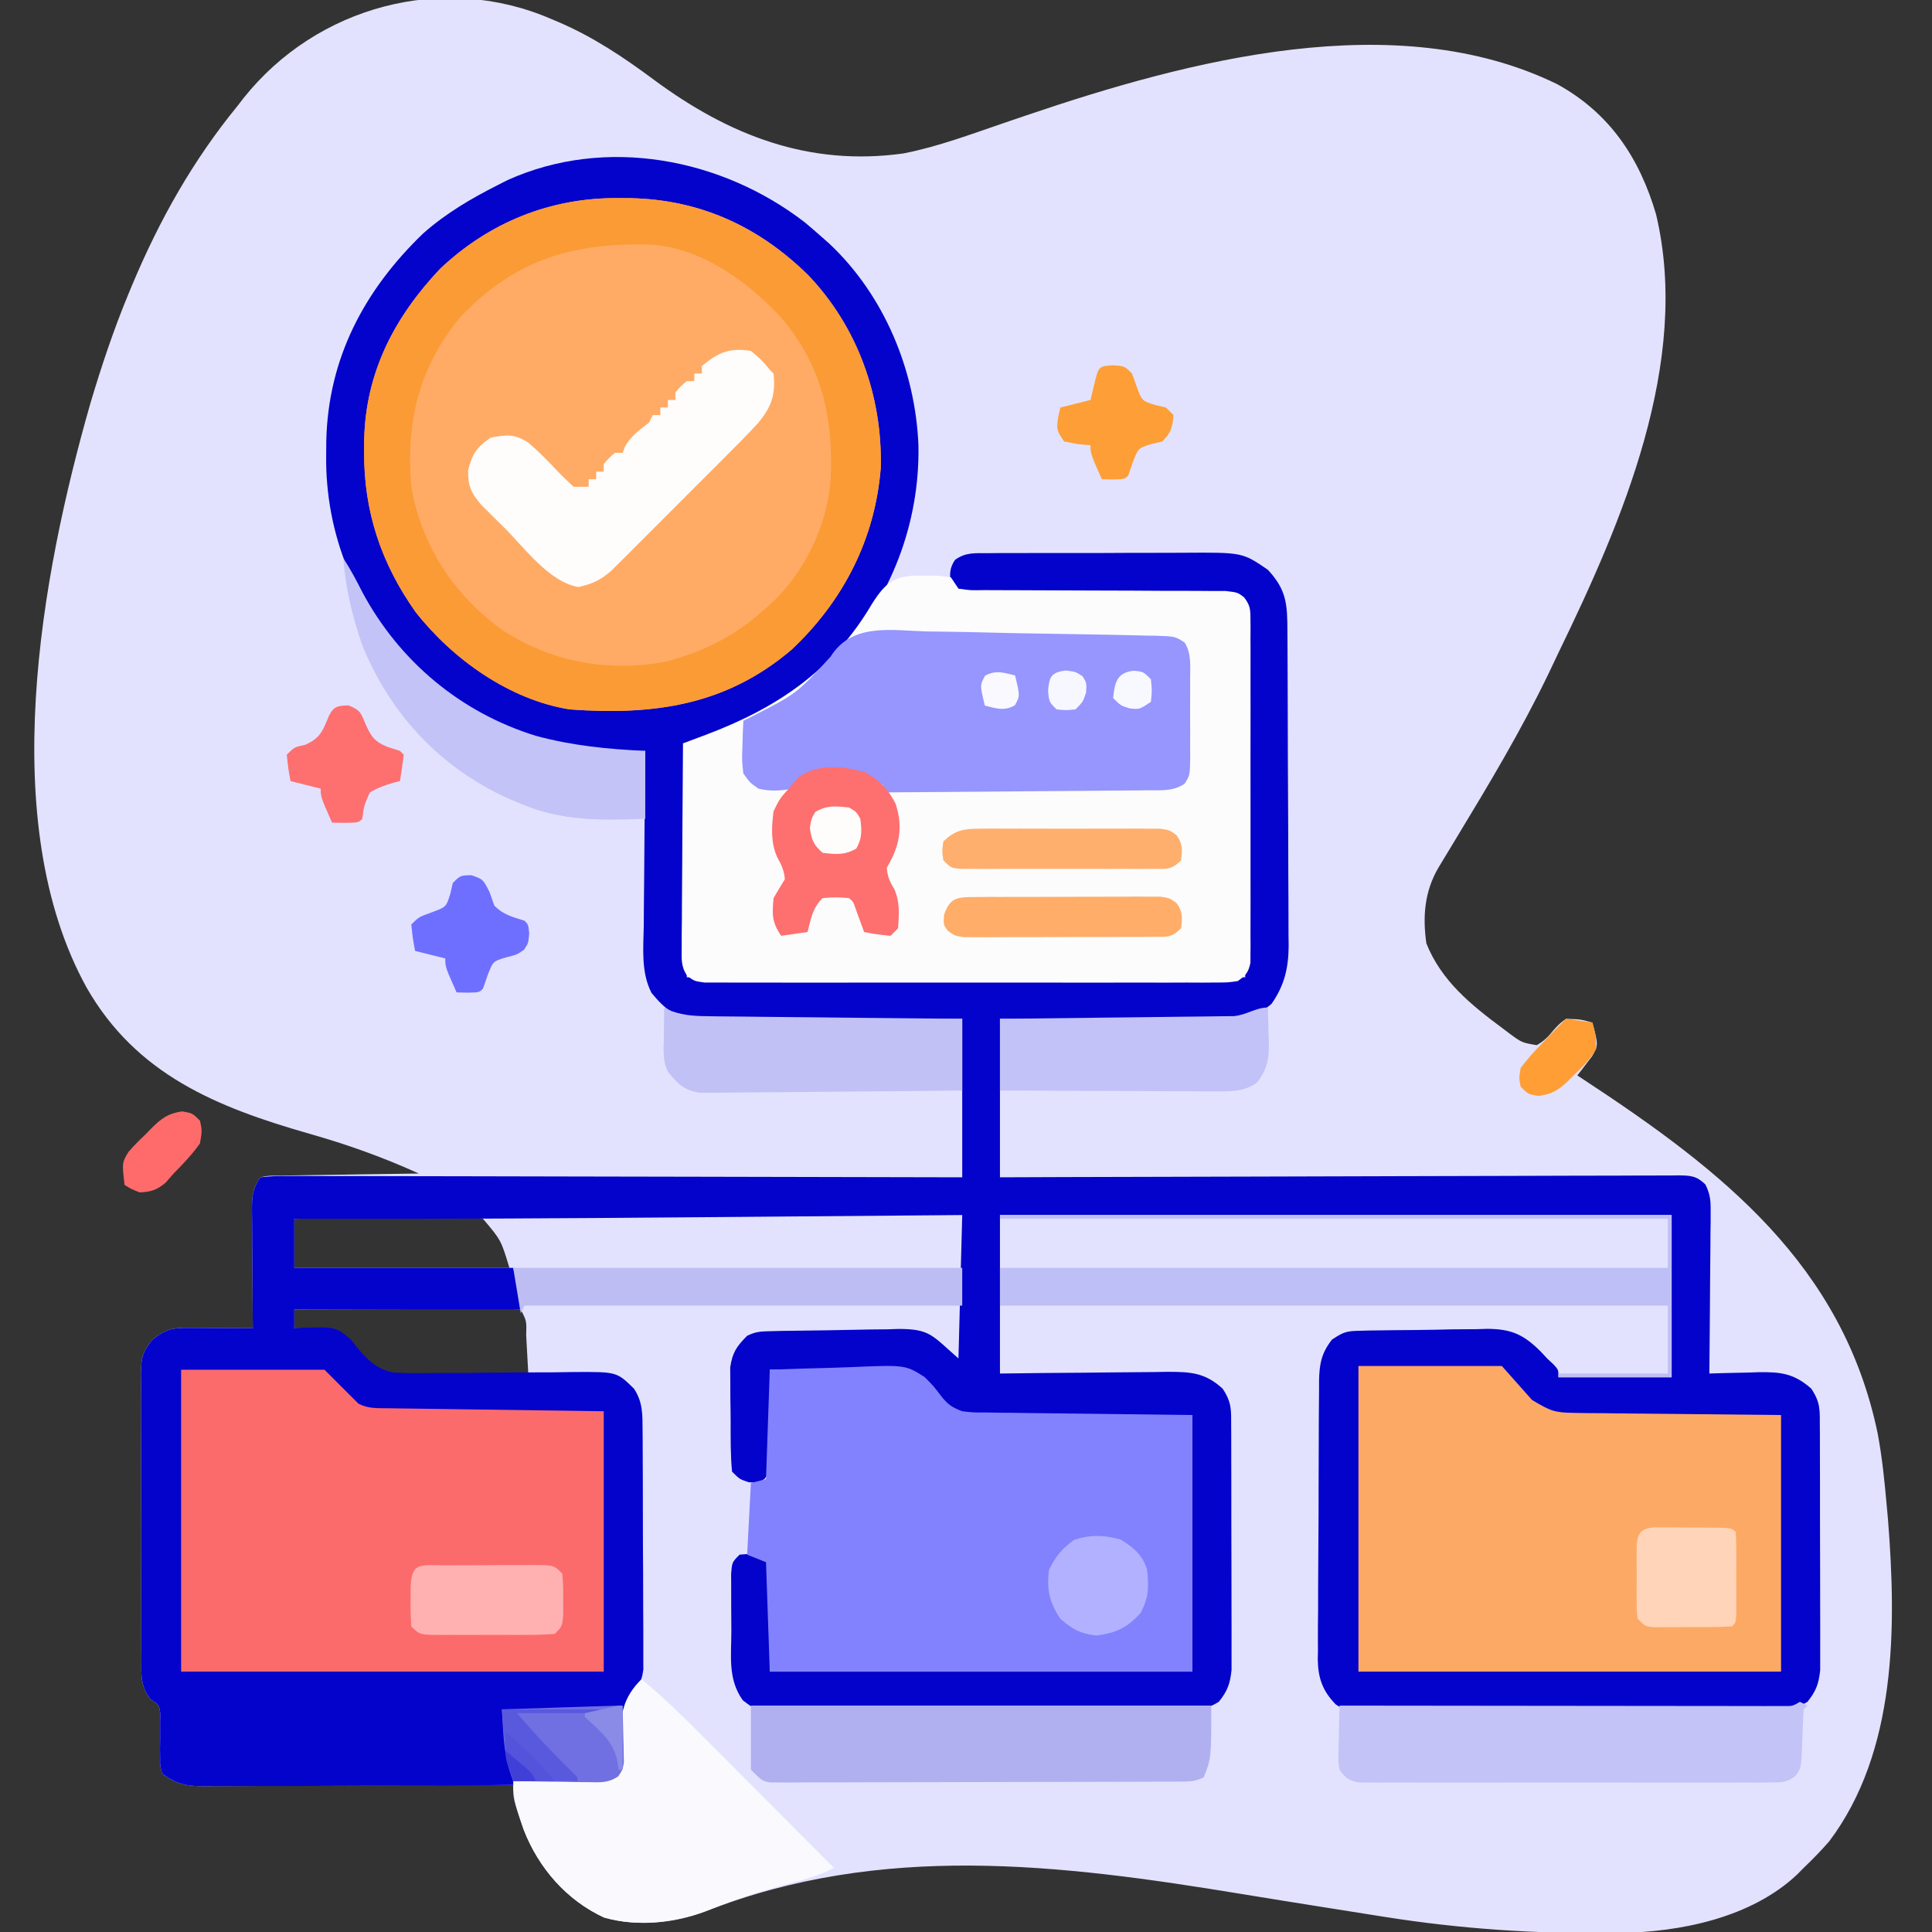 <?xml version="1.0" encoding="UTF-8"?>
<svg version="1.1" xmlns="http://www.w3.org/2000/svg" width="512" height="512">
<rect width="100%" height="100%" fill="#333333" stroke="none"/>
<path d="M0 0 C0.639 0.268 1.278 0.536 1.937 0.812 C11.234 4.804 19.183 10.112 27.28 16.133 C47.183 30.845 68.31 39.156 93.401 35.666 C102.637 33.867 111.509 30.499 120.394 27.477 C121.659 27.047 122.923 26.617 124.188 26.188 C124.82 25.972 125.452 25.757 126.104 25.535 C168.867 11.021 223.951 -3.585 266.668 17.305 C280.548 24.922 288.495 36.849 292.875 51.812 C302.199 91.053 283.743 133.506 267 168 C266.117 169.858 265.234 171.716 264.352 173.574 C257.126 188.582 248.625 202.768 240 217 C238.867 218.872 237.735 220.744 236.605 222.617 C236.134 223.397 235.662 224.177 235.177 224.98 C231.515 231.267 230.983 237.862 232 245 C235.957 254.928 243.846 261.324 252.188 267.5 C253.097 268.187 253.097 268.187 254.025 268.889 C257.322 271.318 257.322 271.318 261.25 271.977 C263.264 270.853 264.368 269.665 265.812 267.875 C267.34 266.234 267.34 266.234 269 265 C272.875 265.125 272.875 265.125 276 266 C277.582 271.963 277.582 271.963 275.925 274.916 C275.458 275.52 274.992 276.124 274.512 276.746 C274.046 277.36 273.58 277.974 273.1 278.607 C272.737 279.067 272.374 279.526 272 280 C272.659 280.432 273.318 280.865 273.997 281.31 C310.405 305.248 342.351 330.244 351.614 374.932 C352.792 381.242 353.437 387.61 354 394 C354.112 395.222 354.224 396.444 354.34 397.703 C356.586 426.134 356.703 459.171 338.727 483.016 C336.576 485.467 334.36 487.752 332 490 C331.438 490.57 330.876 491.14 330.297 491.727 C318.16 503.215 299.283 507.061 283.129 507.238 C282.384 507.248 281.639 507.258 280.872 507.269 C260.609 507.482 241.022 506.174 221 503 C219.323 502.735 219.323 502.735 217.612 502.464 C213.723 501.849 209.834 501.232 205.945 500.613 C205.266 500.505 204.587 500.397 203.887 500.286 C196.967 499.186 190.048 498.082 183.134 496.944 C134.749 488.987 87.584 483.251 40.906 501.547 C32.597 504.73 22.707 505.633 14.078 503.164 C4.142 498.566 -3.26 490.051 -7.191 479.934 C-10 471.801 -10 471.801 -10 468 C-11.637 468.01 -11.637 468.01 -13.307 468.02 C-23.592 468.081 -33.877 468.126 -44.162 468.155 C-49.45 468.171 -54.738 468.192 -60.025 468.226 C-65.128 468.259 -70.231 468.277 -75.334 468.285 C-77.28 468.29 -79.227 468.301 -81.174 468.317 C-83.901 468.339 -86.627 468.342 -89.354 468.341 C-90.562 468.357 -90.562 468.357 -91.793 468.373 C-96.359 468.348 -99.392 467.89 -103 465 C-103.596 463.071 -103.596 463.071 -103.566 460.91 C-103.577 460.126 -103.588 459.341 -103.6 458.533 C-103.581 457.31 -103.581 457.31 -103.562 456.062 C-103.546 454.449 -103.547 452.836 -103.566 451.223 C-103.55 450.152 -103.55 450.152 -103.533 449.059 C-103.819 446.804 -103.819 446.804 -105.996 445.411 C-108.868 441.956 -108.568 438.659 -108.533 434.364 C-108.542 433.493 -108.551 432.623 -108.56 431.726 C-108.582 428.85 -108.575 425.974 -108.566 423.098 C-108.572 421.098 -108.578 419.097 -108.585 417.097 C-108.596 412.905 -108.591 408.713 -108.576 404.521 C-108.559 399.149 -108.583 393.779 -108.618 388.407 C-108.64 384.276 -108.638 380.146 -108.63 376.015 C-108.629 374.035 -108.636 372.054 -108.651 370.074 C-108.668 367.304 -108.654 364.536 -108.631 361.766 C-108.643 360.949 -108.654 360.131 -108.667 359.289 C-108.595 355.01 -108.377 353.466 -105.586 350.015 C-102.036 347.249 -100.415 346.877 -95.992 346.902 C-95.006 346.906 -94.02 346.909 -93.004 346.912 C-91.971 346.92 -90.939 346.929 -89.875 346.938 C-88.315 346.944 -88.315 346.944 -86.723 346.951 C-84.148 346.963 -81.574 346.979 -79 347 C-79.01 345.895 -79.021 344.79 -79.032 343.651 C-79.068 339.553 -79.091 335.455 -79.11 331.357 C-79.12 329.583 -79.134 327.808 -79.151 326.034 C-79.175 323.485 -79.186 320.936 -79.195 318.387 C-79.206 317.593 -79.216 316.799 -79.227 315.981 C-79.227 312.118 -79.194 310.292 -77 307 C-75.165 306.601 -75.165 306.601 -72.917 306.568 C-72.077 306.548 -71.236 306.528 -70.37 306.508 C-69.007 306.498 -69.007 306.498 -67.617 306.488 C-66.223 306.461 -66.223 306.461 -64.801 306.434 C-61.826 306.38 -58.851 306.346 -55.875 306.312 C-53.861 306.279 -51.846 306.245 -49.832 306.209 C-44.888 306.124 -39.944 306.057 -35 306 C-44.523 301.669 -53.985 298.3 -64.062 295.438 C-88.587 288.418 -109.861 279.764 -123.042 256.734 C-147.209 212.96 -135.111 147.474 -122.031 101.837 C-119.118 92.052 -115.908 82.433 -112 73 C-111.664 72.188 -111.328 71.375 -110.981 70.539 C-103.712 53.223 -94.897 37.543 -83 23 C-82.481 22.327 -81.961 21.654 -81.426 20.961 C-61.998 -3.421 -28.513 -12.333 0 0 Z M-68 318 C-68 322.29 -68 326.58 -68 331 C-49.19 331 -30.38 331 -11 331 C-13.212 323.654 -13.212 323.654 -18 318 C-21.817 317.034 -25.509 317.184 -29.426 317.316 C-30.529 317.326 -31.631 317.336 -32.767 317.346 C-36.284 317.386 -39.797 317.473 -43.312 317.562 C-45.699 317.598 -48.085 317.63 -50.471 317.658 C-56.315 317.735 -62.157 317.856 -68 318 Z M-68 342 C-68 343.65 -68 345.3 -68 347 C-67.178 347.028 -66.355 347.057 -65.508 347.086 C-63.833 347.229 -63.833 347.229 -62.125 347.375 C-61.034 347.445 -59.944 347.514 -58.82 347.586 C-54.8 348.461 -53.323 350.948 -50.812 354.062 C-46.717 358.397 -43.837 359.638 -38.068 359.955 C-33.66 359.992 -29.277 359.835 -24.875 359.625 C-23.042 359.575 -21.208 359.529 -19.375 359.488 C-14.913 359.379 -10.458 359.207 -6 359 C-6.14 356.354 -6.287 353.708 -6.438 351.062 C-6.477 350.308 -6.516 349.553 -6.557 348.775 C-6.44 345.081 -6.44 345.081 -8 342 C-9.872 341.906 -11.747 341.883 -13.621 341.886 C-15.423 341.887 -15.423 341.887 -17.261 341.887 C-19.222 341.894 -19.222 341.894 -21.223 341.902 C-22.566 341.904 -23.91 341.906 -25.254 341.907 C-28.797 341.91 -32.34 341.92 -35.882 341.931 C-39.495 341.942 -43.108 341.946 -46.721 341.951 C-53.814 341.962 -60.907 341.979 -68 342 Z " fill="#E2E2FE" transform="translate(146,5)"/>
<path d="M0 0 C1.558 1.314 3.101 2.646 4.625 4 C5.261 4.565 5.896 5.129 6.551 5.711 C21.021 19.379 29.201 39.23 30.019 58.948 C30.431 79.703 22.68 99.728 8.625 115 C-2.2 126.255 -15.922 134.909 -31.375 138 C-31.375 158.46 -31.375 178.92 -31.375 200 C17.465 200 66.305 200 116.625 200 C116.666 183.706 116.707 167.412 116.75 150.625 C116.768 145.475 116.786 140.324 116.805 135.018 C116.812 130.413 116.812 130.413 116.816 125.808 C116.819 123.752 116.826 121.696 116.836 119.641 C116.851 116.532 116.853 113.424 116.852 110.315 C116.859 109.395 116.866 108.474 116.874 107.526 C116.87 106.275 116.87 106.275 116.866 104.999 C116.867 104.271 116.869 103.542 116.871 102.792 C116.774 100.746 116.774 100.746 114.625 99 C111.44 98.681 111.44 98.681 107.637 98.713 C106.918 98.706 106.199 98.699 105.458 98.692 C103.896 98.679 102.333 98.67 100.77 98.664 C98.299 98.656 95.829 98.636 93.358 98.612 C88.114 98.564 82.869 98.531 77.625 98.5 C71.549 98.464 65.474 98.423 59.398 98.364 C56.96 98.344 54.521 98.336 52.083 98.328 C50.593 98.315 49.103 98.301 47.613 98.287 C46.309 98.28 45.005 98.273 43.661 98.265 C40.625 98 40.625 98 38.625 96 C38.277 93.284 38.173 91.679 39.712 89.365 C42.602 87.303 45.019 87.611 48.54 87.596 C49.239 87.589 49.939 87.582 50.66 87.575 C52.975 87.557 55.29 87.561 57.605 87.566 C59.219 87.562 60.832 87.557 62.445 87.551 C65.83 87.542 69.216 87.544 72.601 87.554 C76.924 87.565 81.246 87.545 85.569 87.516 C88.904 87.498 92.239 87.498 95.574 87.504 C97.166 87.504 98.759 87.498 100.352 87.485 C115.886 87.381 115.886 87.381 122.625 92 C127.615 97.374 127.781 101.159 127.802 108.28 C127.809 109.243 127.815 110.205 127.822 111.197 C127.842 114.395 127.853 117.592 127.863 120.789 C127.867 121.88 127.871 122.972 127.876 124.096 C127.897 129.876 127.911 135.656 127.92 141.436 C127.931 147.401 127.966 153.366 128.005 159.331 C128.032 163.921 128.04 168.511 128.043 173.101 C128.048 175.299 128.06 177.497 128.078 179.696 C128.103 182.779 128.102 185.861 128.095 188.944 C128.114 190.299 128.114 190.299 128.134 191.681 C128.086 197.567 127.011 202.107 123.625 207 C117.314 212.543 109.725 211.512 101.723 211.391 C100.275 211.383 98.828 211.377 97.381 211.373 C93.591 211.358 89.802 211.319 86.013 211.275 C81.456 211.226 76.898 211.208 72.341 211.185 C65.435 211.146 58.531 211.07 51.625 211 C51.625 224.86 51.625 238.72 51.625 253 C57.213 252.979 62.802 252.958 68.56 252.937 C86.984 252.87 105.408 252.826 123.833 252.793 C135.008 252.772 146.183 252.744 157.358 252.698 C167.096 252.658 176.834 252.633 186.572 252.624 C191.73 252.618 196.888 252.606 202.047 252.577 C206.898 252.55 211.75 252.542 216.601 252.548 C218.385 252.546 220.169 252.538 221.953 252.523 C224.383 252.503 226.811 252.508 229.241 252.519 C229.952 252.507 230.663 252.496 231.396 252.484 C234.615 252.523 236.207 252.594 238.564 254.886 C239.824 257.397 239.988 259.056 239.966 261.86 C239.965 262.821 239.965 263.782 239.965 264.772 C239.949 265.801 239.934 266.83 239.918 267.891 C239.914 268.95 239.909 270.01 239.905 271.102 C239.888 274.485 239.851 277.867 239.812 281.25 C239.797 283.544 239.784 285.839 239.771 288.133 C239.738 293.755 239.688 299.378 239.625 305 C240.23 304.979 240.834 304.958 241.458 304.937 C244.222 304.853 246.985 304.801 249.75 304.75 C250.701 304.716 251.653 304.683 252.633 304.648 C258.491 304.567 262.05 304.937 266.625 309 C269.115 312.734 268.884 314.682 268.9 319.146 C268.907 320.232 268.907 320.232 268.915 321.34 C268.929 323.734 268.928 326.129 268.926 328.523 C268.93 330.189 268.934 331.854 268.939 333.519 C268.946 337.011 268.946 340.503 268.941 343.995 C268.935 348.466 268.952 352.937 268.975 357.408 C268.99 360.849 268.991 364.289 268.988 367.729 C268.988 369.377 268.993 371.025 269.003 372.673 C269.016 374.981 269.009 377.288 268.997 379.595 C268.998 380.907 268.999 382.22 268.999 383.572 C268.596 387.263 267.93 389.114 265.625 392 C262.576 393.895 260.228 394.258 256.667 394.288 C255.669 394.3 254.67 394.313 253.642 394.327 C252.553 394.33 251.464 394.334 250.342 394.338 C249.191 394.35 248.039 394.361 246.853 394.373 C243.04 394.407 239.227 394.426 235.414 394.441 C234.112 394.448 232.811 394.455 231.469 394.462 C225.293 394.494 219.116 394.519 212.94 394.531 C205.818 394.545 198.696 394.589 191.575 394.659 C186.064 394.71 180.553 394.735 175.042 394.74 C171.753 394.743 168.464 394.762 165.175 394.801 C161.505 394.843 157.837 394.84 154.167 394.826 C153.082 394.848 151.997 394.87 150.879 394.893 C143.865 394.806 143.865 394.806 140.607 392.689 C137.089 389.075 135.931 385.707 135.845 380.727 C135.862 379.956 135.879 379.185 135.896 378.39 C135.891 377.558 135.885 376.727 135.879 375.87 C135.868 373.139 135.9 370.41 135.934 367.68 C135.937 365.774 135.939 363.867 135.938 361.961 C135.942 357.975 135.967 353.989 136.008 350.003 C136.059 344.898 136.07 339.793 136.068 334.687 C136.069 330.754 136.085 326.822 136.107 322.889 C136.116 321.007 136.122 319.124 136.124 317.242 C136.131 314.611 136.157 311.981 136.189 309.351 C136.188 308.576 136.186 307.801 136.185 307.002 C136.265 302.501 136.813 299.561 139.625 296 C142.735 293.926 143.515 293.737 147.061 293.662 C147.956 293.639 148.851 293.617 149.773 293.594 C150.739 293.582 151.704 293.571 152.699 293.559 C153.697 293.545 154.695 293.531 155.723 293.517 C157.837 293.494 159.951 293.476 162.065 293.465 C165.284 293.438 168.499 293.363 171.717 293.287 C173.773 293.27 175.83 293.257 177.887 293.246 C178.842 293.216 179.798 293.186 180.782 293.156 C187.199 293.197 190.406 294.669 194.96 299.202 C195.509 299.796 196.059 300.389 196.625 301 C197.193 301.529 197.76 302.058 198.345 302.603 C199.625 304 199.625 304 199.625 306 C209.525 306 219.425 306 229.625 306 C229.625 291.81 229.625 277.62 229.625 263 C170.885 263 112.145 263 51.625 263 C51.625 276.86 51.625 290.72 51.625 305 C55.381 304.954 59.138 304.907 63.008 304.859 C66.652 304.828 70.296 304.804 73.939 304.78 C76.469 304.76 78.999 304.733 81.528 304.698 C85.167 304.65 88.806 304.627 92.445 304.609 C93.574 304.589 94.702 304.568 95.865 304.547 C102.091 304.545 105.947 304.719 110.625 309 C113.115 312.734 112.884 314.682 112.9 319.146 C112.907 320.232 112.907 320.232 112.915 321.34 C112.929 323.734 112.928 326.129 112.926 328.523 C112.93 330.189 112.934 331.854 112.939 333.519 C112.946 337.011 112.946 340.503 112.941 343.995 C112.935 348.466 112.952 352.937 112.975 357.408 C112.99 360.849 112.991 364.289 112.988 367.729 C112.988 369.377 112.993 371.025 113.003 372.673 C113.016 374.981 113.009 377.288 112.997 379.595 C112.998 380.907 112.999 382.22 112.999 383.572 C112.596 387.263 111.93 389.114 109.625 392 C106.571 393.899 104.227 394.255 100.66 394.274 C99.66 394.284 98.661 394.294 97.631 394.304 C95.995 394.305 95.995 394.305 94.326 394.306 C93.173 394.315 92.02 394.323 90.832 394.332 C87.014 394.356 83.197 394.364 79.379 394.371 C77.398 394.378 75.418 394.384 73.437 394.392 C67.21 394.413 60.983 394.422 54.756 394.426 C48.335 394.429 41.916 394.459 35.496 394.501 C29.98 394.536 24.464 394.551 18.948 394.552 C15.655 394.553 12.363 394.564 9.07 394.59 C5.397 394.617 1.726 394.612 -1.947 394.599 C-3.58 394.622 -3.58 394.622 -5.245 394.644 C-12.627 394.572 -12.627 394.572 -16.527 391.588 C-20.534 385.977 -19.561 379.939 -19.56 373.287 C-19.562 371.009 -19.581 368.731 -19.6 366.453 C-19.603 365.01 -19.605 363.568 -19.605 362.125 C-19.61 360.808 -19.614 359.49 -19.618 358.133 C-19.375 355 -19.375 355 -17.375 353 C-14.375 352.75 -14.375 352.75 -11.375 353 C-4.053 360.322 -9.375 373.645 -9.375 384 C27.585 384 64.545 384 102.625 384 C102.625 361.56 102.625 339.12 102.625 316 C82.82 316.158 82.82 316.158 63.015 316.36 C60.528 316.372 58.042 316.382 55.555 316.391 C54.268 316.411 52.982 316.432 51.656 316.453 C40.263 316.457 40.263 316.457 35.625 312 C34.708 310.792 33.818 309.563 32.965 308.309 C28.524 303.731 23.095 304.168 17.093 304.046 C14.457 304.029 11.823 304.045 9.188 304.062 C7.389 304.049 5.59 304.033 3.791 304.014 C-0.598 303.973 -4.986 303.975 -9.375 304 C-9.351 305.203 -9.351 305.203 -9.327 306.431 C-9.265 310.058 -9.226 313.685 -9.188 317.312 C-9.162 318.575 -9.137 319.838 -9.111 321.139 C-9.097 322.951 -9.097 322.951 -9.082 324.801 C-9.066 325.916 -9.051 327.032 -9.034 328.181 C-9.375 331 -9.375 331 -10.733 332.899 C-12.375 334 -12.375 334 -14.938 333.812 C-17.375 333 -17.375 333 -19.375 331 C-19.798 326.638 -19.747 322.26 -19.746 317.879 C-19.75 315.706 -19.786 313.534 -19.824 311.361 C-19.83 309.974 -19.834 308.587 -19.836 307.199 C-19.844 305.939 -19.852 304.68 -19.861 303.382 C-19.293 299.43 -18.158 297.804 -15.375 295 C-13.059 293.842 -11.632 293.837 -9.052 293.775 C-8.157 293.753 -7.262 293.73 -6.34 293.707 C-2.23 293.636 1.879 293.579 5.99 293.54 C8.153 293.513 10.316 293.473 12.478 293.417 C15.603 293.338 18.726 293.305 21.852 293.281 C22.81 293.248 23.769 293.215 24.757 293.181 C33.095 293.206 33.525 294.787 40.625 301 C40.955 288.46 41.285 275.92 41.625 263 C38.04 263.03 34.454 263.061 30.76 263.092 C18.687 263.193 6.613 263.293 -5.461 263.391 C-12.755 263.451 -20.049 263.511 -27.343 263.573 C-63.354 263.879 -99.362 264.081 -135.375 264 C-135.375 268.29 -135.375 272.58 -135.375 277 C-116.235 277 -97.095 277 -77.375 277 C-75.375 283 -75.375 283 -75.375 288 C-95.175 288 -114.975 288 -135.375 288 C-135.375 289.65 -135.375 291.3 -135.375 293 C-134.711 292.965 -134.047 292.93 -133.363 292.895 C-124.389 292.619 -124.389 292.619 -120.375 296 C-119.636 296.948 -119.636 296.948 -118.882 297.915 C-116.022 301.369 -113.79 303.665 -109.342 304.719 C-105.693 304.954 -102.117 304.951 -98.461 304.859 C-97.119 304.857 -95.777 304.858 -94.435 304.864 C-90.922 304.869 -87.411 304.831 -83.898 304.78 C-78.271 304.702 -72.644 304.678 -67.016 304.68 C-65.06 304.672 -63.105 304.636 -61.15 304.6 C-49.918 304.542 -49.918 304.542 -45.375 309 C-42.979 312.608 -43.11 315.894 -43.084 320.152 C-43.078 320.865 -43.071 321.577 -43.064 322.312 C-43.045 324.664 -43.041 327.015 -43.039 329.367 C-43.033 331.006 -43.026 332.645 -43.019 334.284 C-43.007 337.719 -43.003 341.154 -43.004 344.588 C-43.005 348.982 -42.977 353.376 -42.943 357.769 C-42.921 361.155 -42.917 364.54 -42.918 367.925 C-42.915 369.544 -42.906 371.164 -42.891 372.783 C-42.871 375.052 -42.877 377.32 -42.889 379.589 C-42.886 380.879 -42.883 382.168 -42.881 383.496 C-43.459 387.594 -44.922 389.721 -47.375 393 C-47.946 395.145 -47.946 395.145 -47.879 397.199 C-47.898 397.933 -47.916 398.667 -47.936 399.424 C-47.937 400.544 -47.937 400.544 -47.938 401.688 C-47.984 409.466 -47.984 409.466 -49.624 411.706 C-51.812 413.323 -53.055 413.418 -55.762 413.503 C-56.691 413.537 -57.619 413.571 -58.576 413.607 C-59.617 413.628 -60.658 413.65 -61.73 413.672 C-62.852 413.704 -63.974 413.737 -65.13 413.771 C-82.301 414.207 -99.484 414.224 -116.659 414.24 C-121.736 414.246 -126.813 414.27 -131.89 414.298 C-135.834 414.317 -139.777 414.322 -143.721 414.324 C-145.595 414.327 -147.47 414.335 -149.344 414.348 C-151.943 414.365 -154.542 414.363 -157.142 414.356 C-157.906 414.366 -158.67 414.375 -159.457 414.384 C-163.925 414.349 -166.837 413.796 -170.375 411 C-170.971 409.071 -170.971 409.071 -170.941 406.91 C-170.952 406.126 -170.963 405.341 -170.975 404.533 C-170.962 403.718 -170.95 402.903 -170.938 402.062 C-170.921 400.449 -170.922 398.836 -170.941 397.223 C-170.931 396.509 -170.92 395.795 -170.908 395.059 C-171.194 392.804 -171.194 392.804 -173.371 391.411 C-176.243 387.956 -175.943 384.659 -175.908 380.364 C-175.917 379.493 -175.926 378.623 -175.935 377.726 C-175.957 374.85 -175.95 371.974 -175.941 369.098 C-175.947 367.098 -175.953 365.097 -175.96 363.097 C-175.971 358.905 -175.966 354.713 -175.951 350.521 C-175.934 345.149 -175.958 339.779 -175.993 334.407 C-176.015 330.276 -176.013 326.146 -176.005 322.015 C-176.004 320.035 -176.011 318.054 -176.026 316.074 C-176.043 313.304 -176.029 310.536 -176.006 307.766 C-176.018 306.949 -176.029 306.131 -176.042 305.289 C-175.97 301.01 -175.752 299.466 -172.961 296.015 C-169.411 293.249 -167.79 292.877 -163.367 292.902 C-162.381 292.906 -161.395 292.909 -160.379 292.912 C-159.346 292.92 -158.314 292.929 -157.25 292.938 C-155.69 292.944 -155.69 292.944 -154.098 292.951 C-151.523 292.963 -148.949 292.979 -146.375 293 C-146.385 291.895 -146.396 290.79 -146.407 289.651 C-146.443 285.553 -146.466 281.455 -146.485 277.357 C-146.495 275.583 -146.509 273.808 -146.526 272.034 C-146.55 269.485 -146.561 266.936 -146.57 264.387 C-146.581 263.593 -146.591 262.799 -146.602 261.981 C-146.602 258.118 -146.569 256.292 -144.375 253 C-141.86 252.705 -139.59 252.609 -137.073 252.639 C-136.312 252.637 -135.551 252.634 -134.766 252.631 C-132.202 252.627 -129.638 252.643 -127.074 252.659 C-125.241 252.66 -123.408 252.66 -121.575 252.658 C-116.588 252.657 -111.601 252.675 -106.613 252.696 C-101.406 252.715 -96.198 252.716 -90.99 252.72 C-81.123 252.729 -71.257 252.754 -61.39 252.784 C-50.159 252.817 -38.928 252.834 -27.697 252.849 C-4.59 252.88 18.518 252.935 41.625 253 C41.625 239.14 41.625 225.28 41.625 211 C36.353 211.046 31.08 211.093 25.648 211.141 C22.303 211.161 18.958 211.18 15.613 211.195 C10.307 211.219 5 211.247 -0.306 211.302 C-4.586 211.345 -8.865 211.369 -13.144 211.38 C-14.775 211.387 -16.406 211.401 -18.036 211.423 C-20.325 211.452 -22.612 211.456 -24.901 211.454 C-26.202 211.463 -27.503 211.472 -28.844 211.481 C-34.292 210.739 -37.312 208.306 -40.726 204.113 C-43.559 198.578 -42.864 192.243 -42.766 186.191 C-42.758 184.856 -42.752 183.521 -42.748 182.186 C-42.733 178.692 -42.694 175.199 -42.65 171.706 C-42.609 168.133 -42.59 164.56 -42.57 160.986 C-42.528 153.991 -42.459 146.995 -42.375 140 C-43.852 140.026 -43.852 140.026 -45.36 140.053 C-68.328 140.289 -88.027 132.51 -105 116.812 C-119.259 101.765 -127.189 82.354 -126.938 61.688 C-126.922 59.78 -126.922 59.78 -126.906 57.834 C-126.415 36.018 -116.891 17.942 -101.25 2.875 C-95.153 -2.504 -88.594 -6.348 -81.375 -10 C-80.13 -10.632 -80.13 -10.632 -78.859 -11.277 C-52.819 -23.013 -22.068 -17.087 0 0 Z " fill="#0403CB" transform="translate(213.375,59)"/>
<path d="M0 0 C1.144 0.006 2.287 0.011 3.465 0.017 C21.857 0.403 37.379 7.474 50.543 20.402 C63.675 34.158 70.222 52.54 69.789 71.434 C68.298 90.339 59.87 106.762 46.125 119.688 C28.688 134.518 9.496 137.097 -12.625 135.5 C-28.56 132.981 -43.634 122.218 -53.438 109.75 C-62.605 96.843 -67.223 83.028 -67.125 67.25 C-67.115 65.607 -67.115 65.607 -67.105 63.931 C-66.708 46.207 -59.104 31.535 -46.965 18.711 C-33.956 6.418 -17.756 -0.103 0 0 Z " fill="#FFAB66" transform="translate(163.625,52.5)"/>
<path d="M0 0 C0.681 -0.007 1.361 -0.014 2.062 -0.021 C4.039 0.004 4.039 0.004 7.375 0.438 C8.365 1.923 8.365 1.923 9.375 3.438 C12.548 3.897 12.548 3.897 16.347 3.822 C17.065 3.828 17.782 3.833 18.521 3.839 C20.08 3.848 21.64 3.851 23.199 3.848 C25.666 3.844 28.133 3.858 30.6 3.877 C35.837 3.913 41.075 3.927 46.312 3.938 C52.377 3.95 58.442 3.971 64.507 4.018 C66.939 4.031 69.371 4.027 71.804 4.022 C73.294 4.031 74.783 4.042 76.273 4.053 C77.575 4.055 78.877 4.057 80.218 4.059 C83.375 4.438 83.375 4.438 85.048 5.71 C86.66 7.809 86.752 8.837 86.756 11.461 C86.764 12.277 86.773 13.092 86.782 13.933 C86.772 15.27 86.772 15.27 86.763 16.635 C86.771 18.047 86.771 18.047 86.779 19.488 C86.792 22.607 86.784 25.725 86.773 28.844 C86.775 31.007 86.778 33.17 86.782 35.334 C86.787 39.87 86.78 44.406 86.766 48.942 C86.749 54.763 86.759 60.584 86.777 66.405 C86.788 70.873 86.784 75.34 86.776 79.808 C86.774 81.955 86.777 84.101 86.784 86.248 C86.791 89.246 86.78 92.243 86.763 95.24 C86.769 96.132 86.775 97.023 86.782 97.942 C86.769 99.166 86.769 99.166 86.756 100.414 C86.755 101.123 86.754 101.832 86.753 102.562 C86.237 105.121 85.521 105.953 83.375 107.438 C80.765 107.815 80.765 107.815 77.568 107.818 C76.356 107.827 75.145 107.835 73.897 107.844 C72.552 107.838 71.208 107.832 69.863 107.826 C68.449 107.83 67.035 107.835 65.62 107.842 C61.777 107.855 57.935 107.85 54.092 107.84 C50.073 107.833 46.055 107.84 42.036 107.845 C35.288 107.85 28.539 107.843 21.79 107.829 C13.983 107.812 6.177 107.818 -1.63 107.834 C-8.328 107.848 -15.026 107.85 -21.724 107.842 C-25.726 107.837 -29.729 107.836 -33.731 107.846 C-37.494 107.855 -41.256 107.849 -45.019 107.832 C-46.401 107.828 -47.783 107.829 -49.166 107.835 C-51.05 107.844 -52.934 107.832 -54.818 107.818 C-56.4 107.817 -56.4 107.817 -58.015 107.815 C-60.625 107.438 -60.625 107.438 -62.465 106.079 C-64.213 103.605 -63.984 101.59 -63.966 98.589 C-63.965 97.388 -63.965 96.187 -63.965 94.95 C-63.949 93.653 -63.934 92.356 -63.918 91.02 C-63.912 89.679 -63.908 88.338 -63.905 86.997 C-63.894 83.47 -63.864 79.944 -63.831 76.418 C-63.8 72.818 -63.787 69.219 -63.771 65.619 C-63.739 58.558 -63.688 51.498 -63.625 44.438 C-62.811 44.133 -62.811 44.133 -61.981 43.821 C-61.266 43.553 -60.551 43.285 -59.814 43.009 C-58.753 42.611 -58.753 42.611 -57.67 42.205 C-38.655 35.067 -23.918 25.099 -13.562 7.504 C-9.702 1.395 -7.251 -0.215 0 0 Z " fill="#FCFCFD" transform="translate(244.625,152.562)"/>
<path d="M0 0 C5.252 -0.208 10.489 -0.386 15.741 -0.494 C17.523 -0.539 19.305 -0.601 21.086 -0.679 C35.94 -1.315 35.94 -1.315 41.09 1.973 C43.473 4.41 43.473 4.41 45.328 6.856 C47.186 9.239 48.212 9.914 51 11 C53.869 11.326 53.869 11.326 57.054 11.319 C58.911 11.349 58.911 11.349 60.805 11.38 C62.102 11.391 63.398 11.402 64.734 11.414 C65.929 11.432 67.125 11.449 68.356 11.468 C72.821 11.531 77.285 11.577 81.75 11.625 C91.733 11.749 101.715 11.873 112 12 C112 34.44 112 56.88 112 80 C75.04 80 38.08 80 0 80 C-0.33 70.43 -0.66 60.86 -1 51 C-2.65 50.34 -4.3 49.68 -6 49 C-5.67 42.73 -5.34 36.46 -5 30 C-3.68 29.67 -2.36 29.34 -1 29 C-0.67 19.43 -0.34 9.86 0 0 Z " fill="#8282FE" transform="translate(204,363)"/>
<path d="M0 0 C12.54 0 25.08 0 38 0 C42.455 4.455 42.455 4.455 47 9 C49.734 10.367 51.95 10.163 55.01 10.205 C56.289 10.226 57.568 10.246 58.885 10.266 C60.249 10.283 61.613 10.3 62.977 10.316 C64.831 10.344 64.831 10.344 66.723 10.373 C71.357 10.441 75.991 10.501 80.625 10.562 C90.979 10.707 101.332 10.851 112 11 C112 33.77 112 56.54 112 80 C75.04 80 38.08 80 0 80 C0 53.6 0 27.2 0 0 Z " fill="#FC6B6C" transform="translate(48,363)"/>
<path d="M0 0 C12.54 0 25.08 0 38 0 C40.64 2.97 43.28 5.94 46 9 C50.832 11.899 51.933 12.378 57.167 12.432 C59.024 12.462 59.024 12.462 60.918 12.493 C62.856 12.502 62.856 12.502 64.832 12.512 C66.623 12.537 66.623 12.537 68.451 12.562 C72.904 12.62 77.358 12.652 81.812 12.688 C91.774 12.791 101.736 12.894 112 13 C112 35.44 112 57.88 112 81 C75.04 81 38.08 81 0 81 C0 54.27 0 27.54 0 0 Z " fill="#FDA966" transform="translate(360,362)"/>
<path d="M0 0 C1.144 0.006 2.287 0.011 3.465 0.017 C21.857 0.403 37.379 7.474 50.543 20.402 C63.675 34.158 70.222 52.54 69.789 71.434 C68.298 90.339 59.87 106.762 46.125 119.688 C28.688 134.518 9.496 137.097 -12.625 135.5 C-28.56 132.981 -43.634 122.218 -53.438 109.75 C-62.605 96.843 -67.223 83.028 -67.125 67.25 C-67.115 65.607 -67.115 65.607 -67.105 63.931 C-66.708 46.207 -59.104 31.535 -46.965 18.711 C-33.956 6.418 -17.756 -0.103 0 0 Z M-41.625 31.5 C-52.684 44.949 -56.103 59.419 -54.625 76.5 C-51.891 92.13 -43.443 105.04 -30.625 114.375 C-17.566 122.927 -2.465 125.754 13 122.812 C22.701 120.216 30.881 116.183 38.375 109.5 C38.99 108.978 39.605 108.456 40.238 107.918 C49.405 99.564 55.618 86.902 56.518 74.541 C57.267 58.041 54.137 44.111 43.125 31.375 C34.269 21.981 22.547 13.402 9.184 12.323 C-11.669 11.784 -26.781 16.033 -41.625 31.5 Z " fill="#FB9B35" transform="translate(163.625,52.5)"/>
<path d="M0 0 C1.911 0.03 3.822 0.056 5.733 0.08 C9.728 0.138 13.722 0.222 17.716 0.327 C22.839 0.461 27.962 0.547 33.087 0.616 C37.028 0.671 40.969 0.742 44.91 0.82 C46.799 0.856 48.689 0.89 50.579 0.921 C53.215 0.968 55.85 1.035 58.485 1.109 C59.659 1.125 59.659 1.125 60.856 1.142 C66.084 1.318 66.084 1.318 68.593 2.99 C70.334 5.864 70.035 9.032 70.008 12.293 C70.011 13.036 70.014 13.78 70.017 14.545 C70.019 16.116 70.013 17.686 70 19.256 C69.984 21.659 70 24.061 70.02 26.465 C70.018 27.991 70.014 29.517 70.008 31.043 C70.014 31.762 70.02 32.481 70.026 33.221 C69.957 38.112 69.957 38.112 68.554 40.354 C65.59 42.357 62.567 42.107 59.109 42.1 C58.347 42.111 57.586 42.121 56.802 42.131 C54.286 42.161 51.77 42.171 49.254 42.18 C47.509 42.197 45.765 42.215 44.02 42.234 C39.429 42.282 34.837 42.311 30.246 42.338 C25.56 42.367 20.875 42.414 16.189 42.459 C6.996 42.545 -2.197 42.612 -11.391 42.668 C-11.391 42.008 -11.391 41.348 -11.391 40.668 C-17.677 37.416 -23.364 36.93 -30.391 37.668 C-33.065 39.607 -33.065 39.607 -35.391 41.668 C-38.473 42.251 -41.336 42.411 -44.391 41.668 C-46.652 40.09 -46.652 40.09 -48.391 37.668 C-48.781 34.215 -48.781 34.215 -48.641 30.418 C-48.605 29.155 -48.568 27.891 -48.531 26.59 C-48.485 25.626 -48.438 24.661 -48.391 23.668 C-47.724 23.339 -47.058 23.011 -46.371 22.672 C-34.268 16.49 -34.268 16.49 -25.277 6.693 C-19.646 -2.287 -9.336 -0.28 0 0 Z " fill="#9696FE" transform="translate(245.391,167.332)"/>
<path d="M0 0 C6.124 5.065 11.707 10.578 17.309 16.211 C18.285 17.189 19.261 18.167 20.238 19.145 C22.787 21.697 25.332 24.253 27.877 26.809 C30.483 29.425 33.092 32.039 35.701 34.652 C40.804 39.765 45.903 44.882 51 50 C47.073 52.075 43.028 53.137 38.75 54.25 C31.734 56.125 24.966 58.354 18.216 61.032 C9.434 64.494 -0.711 65.799 -9.922 63.164 C-19.858 58.567 -27.223 50.065 -31.191 39.969 C-32.766 35.448 -34 31.82 -34 27 C-33.223 26.98 -32.446 26.96 -31.645 26.94 C-28.138 26.845 -24.632 26.735 -21.125 26.625 C-19.902 26.594 -18.678 26.563 -17.418 26.531 C-16.251 26.493 -15.085 26.454 -13.883 26.414 C-12.265 26.367 -12.265 26.367 -10.614 26.319 C-7.842 26.253 -7.842 26.253 -6 24 C-5.822 21.255 -5.729 18.559 -5.688 15.812 C-5.469 9.086 -4.938 4.938 0 0 Z " fill="#FAFAFE" transform="translate(170,445)"/>
<path d="M0 0 C0.99 0.495 0.99 0.495 2 1 C1.67 1.33 1.34 1.66 1 2 C0.797 5.367 0.653 8.726 0.57 12.098 C0.332 17.539 0.332 17.539 -1.233 19.711 C-3.534 21.39 -4.909 21.377 -7.744 21.381 C-9.208 21.394 -9.208 21.394 -10.701 21.407 C-12.305 21.397 -12.305 21.397 -13.941 21.388 C-15.068 21.393 -16.195 21.399 -17.357 21.404 C-21.092 21.417 -24.827 21.409 -28.562 21.398 C-31.152 21.4 -33.741 21.403 -36.33 21.407 C-41.761 21.412 -47.191 21.405 -52.622 21.391 C-58.902 21.375 -65.181 21.38 -71.461 21.397 C-77.5 21.412 -83.54 21.41 -89.579 21.401 C-92.15 21.399 -94.721 21.402 -97.292 21.409 C-100.881 21.416 -104.469 21.405 -108.059 21.388 C-109.128 21.394 -110.197 21.4 -111.299 21.407 C-112.274 21.398 -113.25 21.39 -114.256 21.381 C-115.104 21.38 -115.953 21.379 -116.828 21.378 C-119.535 20.907 -120.421 20.231 -122 18 C-122.341 16.099 -122.341 16.099 -122.293 13.988 C-122.283 13.231 -122.274 12.474 -122.264 11.693 C-122.239 10.908 -122.213 10.122 -122.188 9.312 C-122.174 8.515 -122.16 7.718 -122.146 6.896 C-122.111 4.931 -122.057 2.965 -122 1 C-121.383 1.001 -120.767 1.002 -120.132 1.003 C-105.143 1.025 -90.154 1.041 -75.165 1.052 C-67.917 1.057 -60.669 1.064 -53.42 1.075 C-47.104 1.085 -40.788 1.092 -34.472 1.094 C-31.126 1.095 -27.781 1.098 -24.435 1.106 C-20.704 1.113 -16.973 1.114 -13.243 1.114 C-12.128 1.117 -11.013 1.121 -9.864 1.124 C-8.852 1.123 -7.839 1.122 -6.796 1.12 C-5.472 1.122 -5.472 1.122 -4.12 1.123 C-1.945 1.137 -1.945 1.137 0 0 Z " fill="#C3C3F7" transform="translate(477,451)"/>
<path d="M0 0 C40.26 0 80.52 0 122 0 C122 14 122 14 120 19 C117.598 20.201 116.097 20.131 113.414 20.14 C111.965 20.149 111.965 20.149 110.486 20.158 C109.423 20.159 108.36 20.16 107.264 20.161 C105.588 20.169 105.588 20.169 103.879 20.176 C100.17 20.191 96.462 20.198 92.754 20.203 C90.186 20.209 87.617 20.215 85.049 20.22 C80.349 20.23 75.649 20.236 70.949 20.239 C64.027 20.243 57.105 20.261 50.183 20.29 C44.191 20.314 38.2 20.322 32.208 20.324 C29.656 20.327 27.105 20.335 24.554 20.348 C20.991 20.365 17.428 20.363 13.865 20.356 C12.804 20.366 11.743 20.375 10.649 20.384 C9.68 20.379 8.711 20.373 7.713 20.367 C6.449 20.37 6.449 20.37 5.16 20.372 C3 20 3 20 0 17 C0 11.39 0 5.78 0 0 Z " fill="#B0B0F1" transform="translate(199,452)"/>
<path d="M0 0 C2.875 2.438 2.875 2.438 5 5 C5.495 5.495 5.495 5.495 6 6 C6.555 11.663 5.482 14.701 2 19 C-0.979 22.257 -4.091 25.371 -7.219 28.484 C-8.114 29.381 -9.009 30.278 -9.931 31.202 C-11.818 33.09 -13.707 34.977 -15.599 36.86 C-18.02 39.27 -20.432 41.688 -22.842 44.109 C-25.15 46.427 -27.466 48.736 -29.781 51.047 C-30.645 51.915 -31.509 52.782 -32.398 53.676 C-33.206 54.478 -34.014 55.279 -34.846 56.104 C-35.553 56.81 -36.261 57.516 -36.989 58.243 C-39.79 60.69 -42.119 61.82 -45.75 62.562 C-53.45 61.23 -59.997 52.185 -65.375 46.812 C-66.085 46.114 -66.796 45.416 -67.527 44.697 C-68.207 44.02 -68.886 43.342 -69.586 42.645 C-70.195 42.04 -70.804 41.435 -71.431 40.812 C-74.154 37.668 -75.014 35.761 -74.938 31.562 C-73.792 27.209 -72.682 25.585 -69 23 C-64.722 22.159 -62.575 21.966 -58.918 24.367 C-56.21 26.697 -53.752 29.201 -51.305 31.801 C-49.924 33.254 -48.467 34.633 -47 36 C-45.68 36 -44.36 36 -43 36 C-43 35.34 -43 34.68 -43 34 C-42.34 34 -41.68 34 -41 34 C-41 33.34 -41 32.68 -41 32 C-40.34 32 -39.68 32 -39 32 C-39 31.34 -39 30.68 -39 30 C-37.625 28.375 -37.625 28.375 -36 27 C-35.34 27 -34.68 27 -34 27 C-33.773 26.422 -33.546 25.845 -33.312 25.25 C-31.671 22.436 -29.564 20.973 -27 19 C-26.67 18.34 -26.34 17.68 -26 17 C-25.34 17 -24.68 17 -24 17 C-24 16.34 -24 15.68 -24 15 C-23.34 15 -22.68 15 -22 15 C-22 14.34 -22 13.68 -22 13 C-21.34 13 -20.68 13 -20 13 C-20 12.34 -20 11.68 -20 11 C-18.625 9.375 -18.625 9.375 -17 8 C-16.34 8 -15.68 8 -15 8 C-15 7.34 -15 6.68 -15 6 C-14.34 6 -13.68 6 -13 6 C-13 5.34 -13 4.68 -13 4 C-8.674 0.413 -5.607 -0.918 0 0 Z " fill="#FFFDFC" transform="translate(199,93)"/>
<path d="M0 0 C58.74 0 117.48 0 178 0 C178 14.19 178 28.38 178 43 C168.1 43 158.2 43 148 43 C148 42.67 148 42.34 148 42 C157.57 42 167.14 42 177 42 C177 36.06 177 30.12 177 24 C118.59 24 60.18 24 0 24 C0 20.7 0 17.4 0 14 C58.41 14 116.82 14 177 14 C177 9.71 177 5.42 177 1 C118.59 1 60.18 1 0 1 C0 0.67 0 0.34 0 0 Z " fill="#BFBFF7" transform="translate(265,322)"/>
<path d="M0 0 C1.01 0.485 1.01 0.485 2.04 0.98 C5.615 2.212 8.579 2.28 12.361 2.319 C13.083 2.329 13.806 2.339 14.55 2.349 C16.925 2.38 19.3 2.397 21.676 2.414 C23.328 2.433 24.98 2.452 26.632 2.473 C30.97 2.524 35.308 2.564 39.647 2.601 C44.078 2.641 48.509 2.692 52.939 2.742 C61.626 2.839 70.313 2.922 79 3 C79 9.27 79 15.54 79 22 C69.568 22.113 60.137 22.205 50.705 22.259 C46.325 22.285 41.946 22.321 37.566 22.377 C33.339 22.432 29.112 22.461 24.884 22.474 C23.272 22.484 21.66 22.502 20.048 22.529 C17.788 22.565 15.529 22.57 13.269 22.568 C11.983 22.579 10.697 22.59 9.373 22.601 C5.125 21.844 3.684 20.297 1 17 C-0.533 13.935 -0.103 10.732 -0.062 7.375 C-0.058 6.669 -0.053 5.962 -0.049 5.234 C-0.037 3.49 -0.019 1.745 0 0 Z " fill="#C1C1F6" transform="translate(176,267)"/>
<path d="M0 0 C1.951 2.926 3.47 5.867 5.062 9 C14.88 27.273 31.096 40.853 51 47 C60.685 49.625 70.027 50.53 80 51 C80 56.94 80 62.88 80 69 C68.348 69.418 57.92 69.668 47 65 C45.863 64.526 44.726 64.051 43.555 63.562 C25.643 55.374 12.463 41.316 5 23 C2.395 15.41 0.552 8.008 0 0 Z " fill="#C3C3F7" transform="translate(91,148)"/>
<path d="M0 0 C0.081 2.397 0.141 4.79 0.188 7.188 C0.213 7.861 0.238 8.535 0.264 9.229 C0.329 13.698 -0.159 16.508 -3 20 C-6.418 22.234 -9.303 22.243 -13.329 22.227 C-15.251 22.227 -15.251 22.227 -17.211 22.227 C-18.604 22.216 -19.997 22.206 -21.391 22.195 C-22.82 22.192 -24.249 22.189 -25.678 22.187 C-29.433 22.179 -33.188 22.159 -36.943 22.137 C-40.777 22.117 -44.611 22.108 -48.445 22.098 C-55.964 22.076 -63.482 22.041 -71 22 C-71 15.73 -71 9.46 -71 3 C-69.052 2.98 -67.104 2.96 -65.097 2.94 C-58.658 2.872 -52.22 2.795 -45.782 2.712 C-41.879 2.663 -37.976 2.616 -34.073 2.578 C-30.305 2.541 -26.538 2.495 -22.771 2.442 C-21.334 2.423 -19.898 2.408 -18.461 2.397 C-16.447 2.38 -14.434 2.35 -12.421 2.319 C-11.275 2.306 -10.129 2.292 -8.949 2.278 C-5.626 1.965 -3.194 0 0 0 Z " fill="#C2C2F8" transform="translate(336,267)"/>
<path d="M0 0 C39.27 0 78.54 0 119 0 C119 3.3 119 6.6 119 10 C80.72 10 42.44 10 3 10 C2.67 10.66 2.34 11.32 2 12 C1.34 8.04 0.68 4.08 0 0 Z " fill="#BDBDF4" transform="translate(136,336)"/>
<path d="M0 0 C3.84 1.908 6.279 4.581 8.152 8.344 C9.824 13.418 9.506 17.858 7.246 22.648 C6.772 23.535 6.297 24.422 5.809 25.336 C6.02 27.728 6.632 29.045 7.871 31.086 C9.335 34.6 9.053 37.541 8.809 41.336 C8.149 41.996 7.489 42.656 6.809 43.336 C3.184 42.961 3.184 42.961 -0.191 42.336 C-0.396 41.77 -0.601 41.204 -0.812 40.621 C-1.082 39.888 -1.351 39.154 -1.629 38.398 C-1.896 37.668 -2.163 36.937 -2.438 36.184 C-3.045 34.353 -3.045 34.353 -4.191 33.336 C-7.65 33.086 -7.65 33.086 -11.191 33.336 C-13.877 36.021 -14.252 38.712 -15.191 42.336 C-18.656 42.831 -18.656 42.831 -22.191 43.336 C-24.675 39.61 -24.572 37.749 -24.191 33.336 C-23.214 31.656 -22.218 29.987 -21.191 28.336 C-21.405 25.984 -22.061 24.566 -23.219 22.52 C-24.972 18.585 -24.726 14.551 -24.191 10.336 C-22.566 7.023 -22.566 7.023 -20.191 4.336 C-19.366 3.387 -18.541 2.438 -17.691 1.461 C-12.805 -2.381 -5.669 -1.718 0 0 Z " fill="#FE6F6F" transform="translate(229.191,204.664)"/>
<path d="M0 0 C1.223 -0.005 1.223 -0.005 2.47 -0.01 C4.198 -0.015 5.925 -0.017 7.653 -0.017 C10.302 -0.02 12.951 -0.038 15.6 -0.057 C17.275 -0.06 18.95 -0.062 20.625 -0.062 C21.421 -0.07 22.217 -0.077 23.037 -0.084 C28.65 -0.061 28.65 -0.061 30.879 2.168 C31.145 5.355 31.145 5.355 31.129 9.168 C31.137 11.055 31.137 11.055 31.145 12.98 C30.879 16.168 30.879 16.168 28.879 18.168 C26.178 18.368 23.581 18.448 20.879 18.434 C20.087 18.436 19.296 18.437 18.48 18.439 C16.806 18.441 15.131 18.437 13.457 18.429 C10.889 18.418 8.322 18.429 5.754 18.441 C4.129 18.44 2.504 18.438 0.879 18.434 C0.108 18.438 -0.663 18.442 -1.457 18.446 C-6.891 18.398 -6.891 18.398 -9.121 16.168 C-9.293 13.605 -9.354 11.165 -9.309 8.605 C-9.308 7.907 -9.307 7.209 -9.307 6.49 C-9.24 -1.112 -6.788 0.009 0 0 Z " fill="#FFB1B1" transform="translate(118.121,414.832)"/>
<path d="M0 0 C0.947 0.004 1.893 0.008 2.869 0.012 C3.896 0.014 4.922 0.016 5.98 0.018 C7.056 0.031 8.132 0.043 9.24 0.055 C10.32 0.056 11.399 0.057 12.511 0.057 C20.537 0.103 20.537 0.103 21.677 1.243 C21.777 3.012 21.808 4.784 21.81 6.555 C21.812 8.168 21.812 8.168 21.814 9.813 C21.81 10.945 21.806 12.077 21.802 13.243 C21.808 14.941 21.808 14.941 21.814 16.673 C21.813 17.748 21.812 18.823 21.81 19.93 C21.809 20.924 21.808 21.918 21.807 22.942 C21.677 25.243 21.677 25.243 20.677 26.243 C16.872 26.495 13.053 26.428 9.24 26.43 C7.626 26.449 7.626 26.449 5.98 26.468 C4.953 26.469 3.927 26.471 2.869 26.473 C1.449 26.48 1.449 26.48 0 26.486 C-2.323 26.243 -2.323 26.243 -4.323 24.243 C-4.581 22.028 -4.581 22.028 -4.588 19.305 C-4.591 18.328 -4.593 17.351 -4.596 16.344 C-4.588 15.321 -4.58 14.297 -4.573 13.243 C-4.58 12.219 -4.588 11.196 -4.596 10.141 C-4.593 9.164 -4.591 8.187 -4.588 7.18 C-4.586 6.282 -4.584 5.383 -4.581 4.458 C-4.206 1.247 -3.197 0.334 0 0 Z " fill="#FFD4B8" transform="translate(438.323,404.757)"/>
<path d="M0 0 C1.667 -0.014 1.667 -0.014 3.367 -0.029 C4.562 -0.023 5.757 -0.017 6.988 -0.01 C8.833 -0.015 8.833 -0.015 10.716 -0.019 C13.316 -0.021 15.916 -0.015 18.516 -0.003 C21.185 0.008 23.852 0.011 26.521 -0.003 C30.364 -0.021 34.207 -0.019 38.051 -0.01 C39.247 -0.016 40.444 -0.022 41.678 -0.029 C43.34 -0.014 43.34 -0.014 45.035 0 C46.011 0.002 46.987 0.005 47.993 0.007 C50.453 0.388 50.453 0.388 52.272 1.752 C53.934 4.055 53.808 5.618 53.453 8.388 C50.797 11.044 49.55 10.641 45.842 10.647 C44.667 10.653 43.492 10.66 42.282 10.666 C40.371 10.66 40.371 10.66 38.422 10.654 C37.12 10.656 35.818 10.658 34.476 10.66 C31.719 10.663 28.962 10.658 26.204 10.649 C22.667 10.638 19.129 10.644 15.591 10.656 C12.222 10.665 8.853 10.659 5.484 10.654 C4.21 10.658 2.936 10.662 1.624 10.666 C0.449 10.66 -0.726 10.653 -1.936 10.647 C-2.973 10.645 -4.011 10.644 -5.08 10.642 C-7.547 10.388 -7.547 10.388 -9.547 8.388 C-9.922 5.951 -9.922 5.951 -9.547 3.388 C-6.479 0.395 -4.209 0.01 0 0 Z " fill="#FFAF6D" transform="translate(259.547,219.612)"/>
<path d="M0 0 C1.131 -0.01 2.263 -0.019 3.428 -0.029 C4.655 -0.028 5.882 -0.027 7.147 -0.026 C8.402 -0.03 9.657 -0.035 10.95 -0.039 C13.61 -0.045 16.268 -0.046 18.927 -0.041 C22.335 -0.035 25.742 -0.052 29.15 -0.075 C32.399 -0.094 35.648 -0.09 38.897 -0.089 C40.734 -0.102 40.734 -0.102 42.609 -0.117 C43.743 -0.11 44.878 -0.104 46.047 -0.098 C47.047 -0.098 48.047 -0.099 49.077 -0.1 C51.588 0.275 51.588 0.275 53.415 1.638 C55.066 3.942 54.943 5.509 54.588 8.275 C51.953 10.91 50.761 10.533 47.084 10.549 C45.933 10.559 44.782 10.568 43.595 10.578 C42.347 10.577 41.098 10.576 39.811 10.575 C37.895 10.582 37.895 10.582 35.94 10.588 C33.234 10.594 30.528 10.596 27.822 10.59 C24.354 10.585 20.886 10.601 17.418 10.625 C14.111 10.643 10.805 10.639 7.498 10.638 C6.251 10.647 5.004 10.656 3.72 10.666 C2.565 10.66 1.411 10.653 0.221 10.647 C-0.796 10.648 -1.814 10.648 -2.863 10.649 C-5.412 10.275 -5.412 10.275 -7.276 8.912 C-8.412 7.275 -8.412 7.275 -8.224 4.712 C-6.653 -0.001 -4.567 0.021 0 0 Z " fill="#FFAD69" transform="translate(258.412,237.725)"/>
<path d="M0 0 C0.081 2.771 0.14 5.54 0.188 8.312 C0.213 9.098 0.238 9.884 0.264 10.693 C0.273 11.451 0.283 12.208 0.293 12.988 C0.309 13.685 0.324 14.381 0.341 15.099 C0 17 0 17 -1.145 18.732 C-3.801 20.547 -5.785 20.34 -8.98 20.293 C-10.144 20.283 -11.307 20.274 -12.506 20.264 C-14.328 20.226 -14.328 20.226 -16.188 20.188 C-17.414 20.174 -18.641 20.16 -19.904 20.146 C-22.937 20.111 -25.968 20.062 -29 20 C-30.628 15.644 -31.341 11.761 -31.625 7.125 C-31.7 5.973 -31.775 4.82 -31.852 3.633 C-31.925 2.33 -31.925 2.33 -32 1 C-27.603 0.857 -23.207 0.715 -18.81 0.573 C-17.314 0.524 -15.817 0.476 -14.32 0.427 C-12.173 0.358 -10.026 0.288 -7.879 0.219 C-6.585 0.177 -5.292 0.135 -3.959 0.092 C-1 0 -1 0 0 0 Z " fill="#7070E2" transform="translate(165,452)"/>
<path d="M0 0 C3.436 2.12 5.807 4.096 7 8 C7.458 12.737 7.477 15.027 5.375 19.312 C1.806 23.351 -1.171 24.771 -6.5 25.438 C-10.765 24.904 -12.756 23.802 -16 21 C-18.91 16.634 -19.651 13.205 -19 8 C-17.195 4.391 -15.582 2.419 -12.312 0.062 C-7.922 -1.346 -4.435 -1.211 0 0 Z " fill="#B1B1FF" transform="translate(297,408)"/>
<path d="M0 0 C3.17 1.283 3.211 1.909 4.5 4.938 C5.939 8.248 6.939 9.633 10.312 11 C11.406 11.351 12.499 11.701 13.625 12.062 C13.955 12.393 14.285 12.723 14.625 13.062 C14.338 15.402 14.006 17.736 13.625 20.062 C13.071 20.198 12.516 20.333 11.945 20.473 C9.645 21.156 7.694 21.84 5.625 23.062 C4.084 26.577 4.084 26.577 3.625 30.062 C2.625 31.062 2.625 31.062 -0.938 31.125 C-2.072 31.104 -3.206 31.084 -4.375 31.062 C-7.375 24.312 -7.375 24.312 -7.375 22.062 C-10.015 21.402 -12.655 20.742 -15.375 20.062 C-16 16.688 -16 16.688 -16.375 13.062 C-14.375 11.062 -14.375 11.062 -11.5 10.438 C-7.476 8.667 -6.856 6.772 -5.234 2.84 C-3.963 0.211 -2.85 0.075 0 0 Z " fill="#FE6F70" transform="translate(92.375,186.938)"/>
<path d="M0 0 C3.062 1.062 3.062 1.062 4.812 4.5 C5.225 5.676 5.638 6.851 6.062 8.062 C8.528 10.528 10.777 11.014 14.062 12.062 C15.062 13.062 15.062 13.062 15.312 15.438 C15.062 18.062 15.062 18.062 13.938 19.75 C12.062 21.062 12.062 21.062 9.062 21.812 C5.693 22.836 5.693 22.836 4.25 26.625 C3.858 27.759 3.466 28.894 3.062 30.062 C2.062 31.062 2.062 31.062 -1 31.125 C-1.969 31.104 -2.939 31.084 -3.938 31.062 C-6.938 24.312 -6.938 24.312 -6.938 22.062 C-9.578 21.402 -12.217 20.742 -14.938 20.062 C-15.562 16.688 -15.562 16.688 -15.938 13.062 C-13.938 11.062 -13.938 11.062 -10.438 9.812 C-6.698 8.414 -6.698 8.414 -5.625 5 C-5.398 4.031 -5.171 3.061 -4.938 2.062 C-2.938 0.062 -2.938 0.062 0 0 Z " fill="#6F6FFF" transform="translate(124.938,231.938)"/>
<path d="M0 0 C3.062 0.188 3.062 0.188 5.062 2.188 C5.475 3.342 5.888 4.497 6.312 5.688 C7.711 9.427 7.711 9.427 11.125 10.5 C12.094 10.727 13.064 10.954 14.062 11.188 C14.723 11.848 15.383 12.508 16.062 13.188 C15.733 16.485 15.44 17.81 13.062 20.188 C11.608 20.528 11.608 20.528 10.125 20.875 C6.702 21.955 6.702 21.955 5.25 25.75 C4.858 26.884 4.466 28.019 4.062 29.188 C3.062 30.188 3.062 30.188 0 30.25 C-0.969 30.229 -1.939 30.209 -2.938 30.188 C-5.938 23.438 -5.938 23.438 -5.938 21.188 C-7.051 21.084 -8.165 20.981 -9.312 20.875 C-11.107 20.535 -11.107 20.535 -12.938 20.188 C-14.938 17.188 -14.938 17.188 -14.562 14 C-14.356 13.072 -14.15 12.144 -13.938 11.188 C-11.297 10.527 -8.658 9.867 -5.938 9.188 C-5.628 7.888 -5.319 6.589 -5 5.25 C-3.808 0.243 -3.808 0.243 0 0 Z " fill="#FE9E37" transform="translate(294.938,96.812)"/>
<path d="M0 0 C2.727 0.473 2.727 0.473 4.727 2.473 C5.289 5.098 5.289 5.098 4.727 8.473 C2.663 11.412 0.242 13.919 -2.273 16.473 C-2.975 17.277 -3.676 18.081 -4.398 18.91 C-6.732 20.855 -8.248 21.321 -11.273 21.473 C-13.586 20.535 -13.586 20.535 -15.273 19.473 C-15.942 13.58 -15.942 13.58 -14.245 10.77 C-12.792 9.086 -11.267 7.56 -9.648 6.035 C-9.126 5.494 -8.604 4.954 -8.066 4.396 C-5.412 1.804 -3.707 0.535 0 0 Z " fill="#FF6B6B" transform="translate(48.273,294.527)"/>
<path d="M0 0 C2.339 0.287 4.674 0.619 7 1 C7.875 4.062 7.875 4.062 8 8 C6.414 10.769 4.312 12.823 2 15 C1.244 15.768 1.244 15.768 0.473 16.551 C-2.09 18.964 -3.738 19.965 -7.25 20.438 C-10 20 -10 20 -12 18 C-12.465 15.766 -12.465 15.766 -12 13 C-10.246 10.723 -8.567 8.776 -6.562 6.75 C-6.046 6.209 -5.53 5.667 -4.998 5.109 C-3.351 3.387 -1.685 1.685 0 0 Z " fill="#FE9E35" transform="translate(415,270)"/>
<path d="M0 0 C8.91 0 17.82 0 27 0 C27 0.33 27 0.66 27 1 C19.41 1 11.82 1 4 1 C9.818 7.659 9.818 7.659 15.938 13.938 C17.31 15.273 18.67 16.622 20 18 C20 18.33 20 18.66 20 19 C14.39 19 8.78 19 3 19 C1 13 1 13 0 0 Z " fill="#5959DE" transform="translate(133,453)"/>
<path d="M0 0 C1.938 1.125 1.938 1.125 3 3 C3.39 6.118 3.504 8.11 1.938 10.875 C-1.141 12.662 -3.529 12.434 -7 12 C-9.421 9.892 -9.913 8.597 -10.375 5.438 C-10 3 -10 3 -8.938 1.188 C-5.906 -0.67 -3.466 -0.371 0 0 Z " fill="#FFFCFC" transform="translate(225,214)"/>
<path d="M0 0 C4.9 3.958 9.005 8.128 13 13 C9.37 13 5.74 13 2 13 C0.243 8.496 -0.193 4.824 0 0 Z " fill="#5353DC" transform="translate(134,459)"/>
<path d="M0 0 C2.562 0.312 2.562 0.312 4.438 1.5 C5.562 3.312 5.562 3.312 5.375 5.875 C4.562 8.312 4.562 8.312 2.562 10.312 C0.062 10.562 0.062 10.562 -2.438 10.312 C-4.438 8.312 -4.438 8.312 -4.688 5.312 C-4.377 1.584 -3.782 0.485 0 0 Z " fill="#F7F7FF" transform="translate(282.438,177.688)"/>
<path d="M0 0 C2.5 0.25 2.5 0.25 4.5 2.25 C4.812 5.25 4.812 5.25 4.5 8.25 C1.5 10.25 1.5 10.25 -1.062 10 C-3.5 9.25 -3.5 9.25 -5.5 7.25 C-5.09 3.149 -4.534 0.453 0 0 Z " fill="#F8F8FF" transform="translate(300.5,177.75)"/>
<path d="M0 0 C1.323 5.411 1.323 5.411 -0.062 7.938 C-2.911 9.5 -4.935 8.749 -8 8 C-9.323 2.589 -9.323 2.589 -7.938 0.062 C-5.089 -1.5 -3.065 -0.749 0 0 Z " fill="#F9F9FF" transform="translate(269,179)"/>
<path d="M0 0 C0 5.61 0 11.22 0 17 C-0.33 17 -0.66 17 -1 17 C-1.186 15.989 -1.371 14.979 -1.562 13.938 C-2.741 9.65 -5.317 7.316 -8.539 4.383 C-9.021 3.926 -9.503 3.47 -10 3 C-10 2.67 -10 2.34 -10 2 C-8.521 1.665 -7.042 1.332 -5.562 1 C-4.327 0.722 -4.327 0.722 -3.066 0.438 C-1 0 -1 0 0 0 Z " fill="#8A8AE7" transform="translate(165,452)"/>
<path d="M0 0 C1.149 0.954 2.294 1.914 3.438 2.875 C4.076 3.409 4.714 3.942 5.371 4.492 C7 6 7 6 8 8 C6.02 8 4.04 8 2 8 C0 2.25 0 2.25 0 0 Z " fill="#4040D9" transform="translate(134,464)"/>
</svg>
